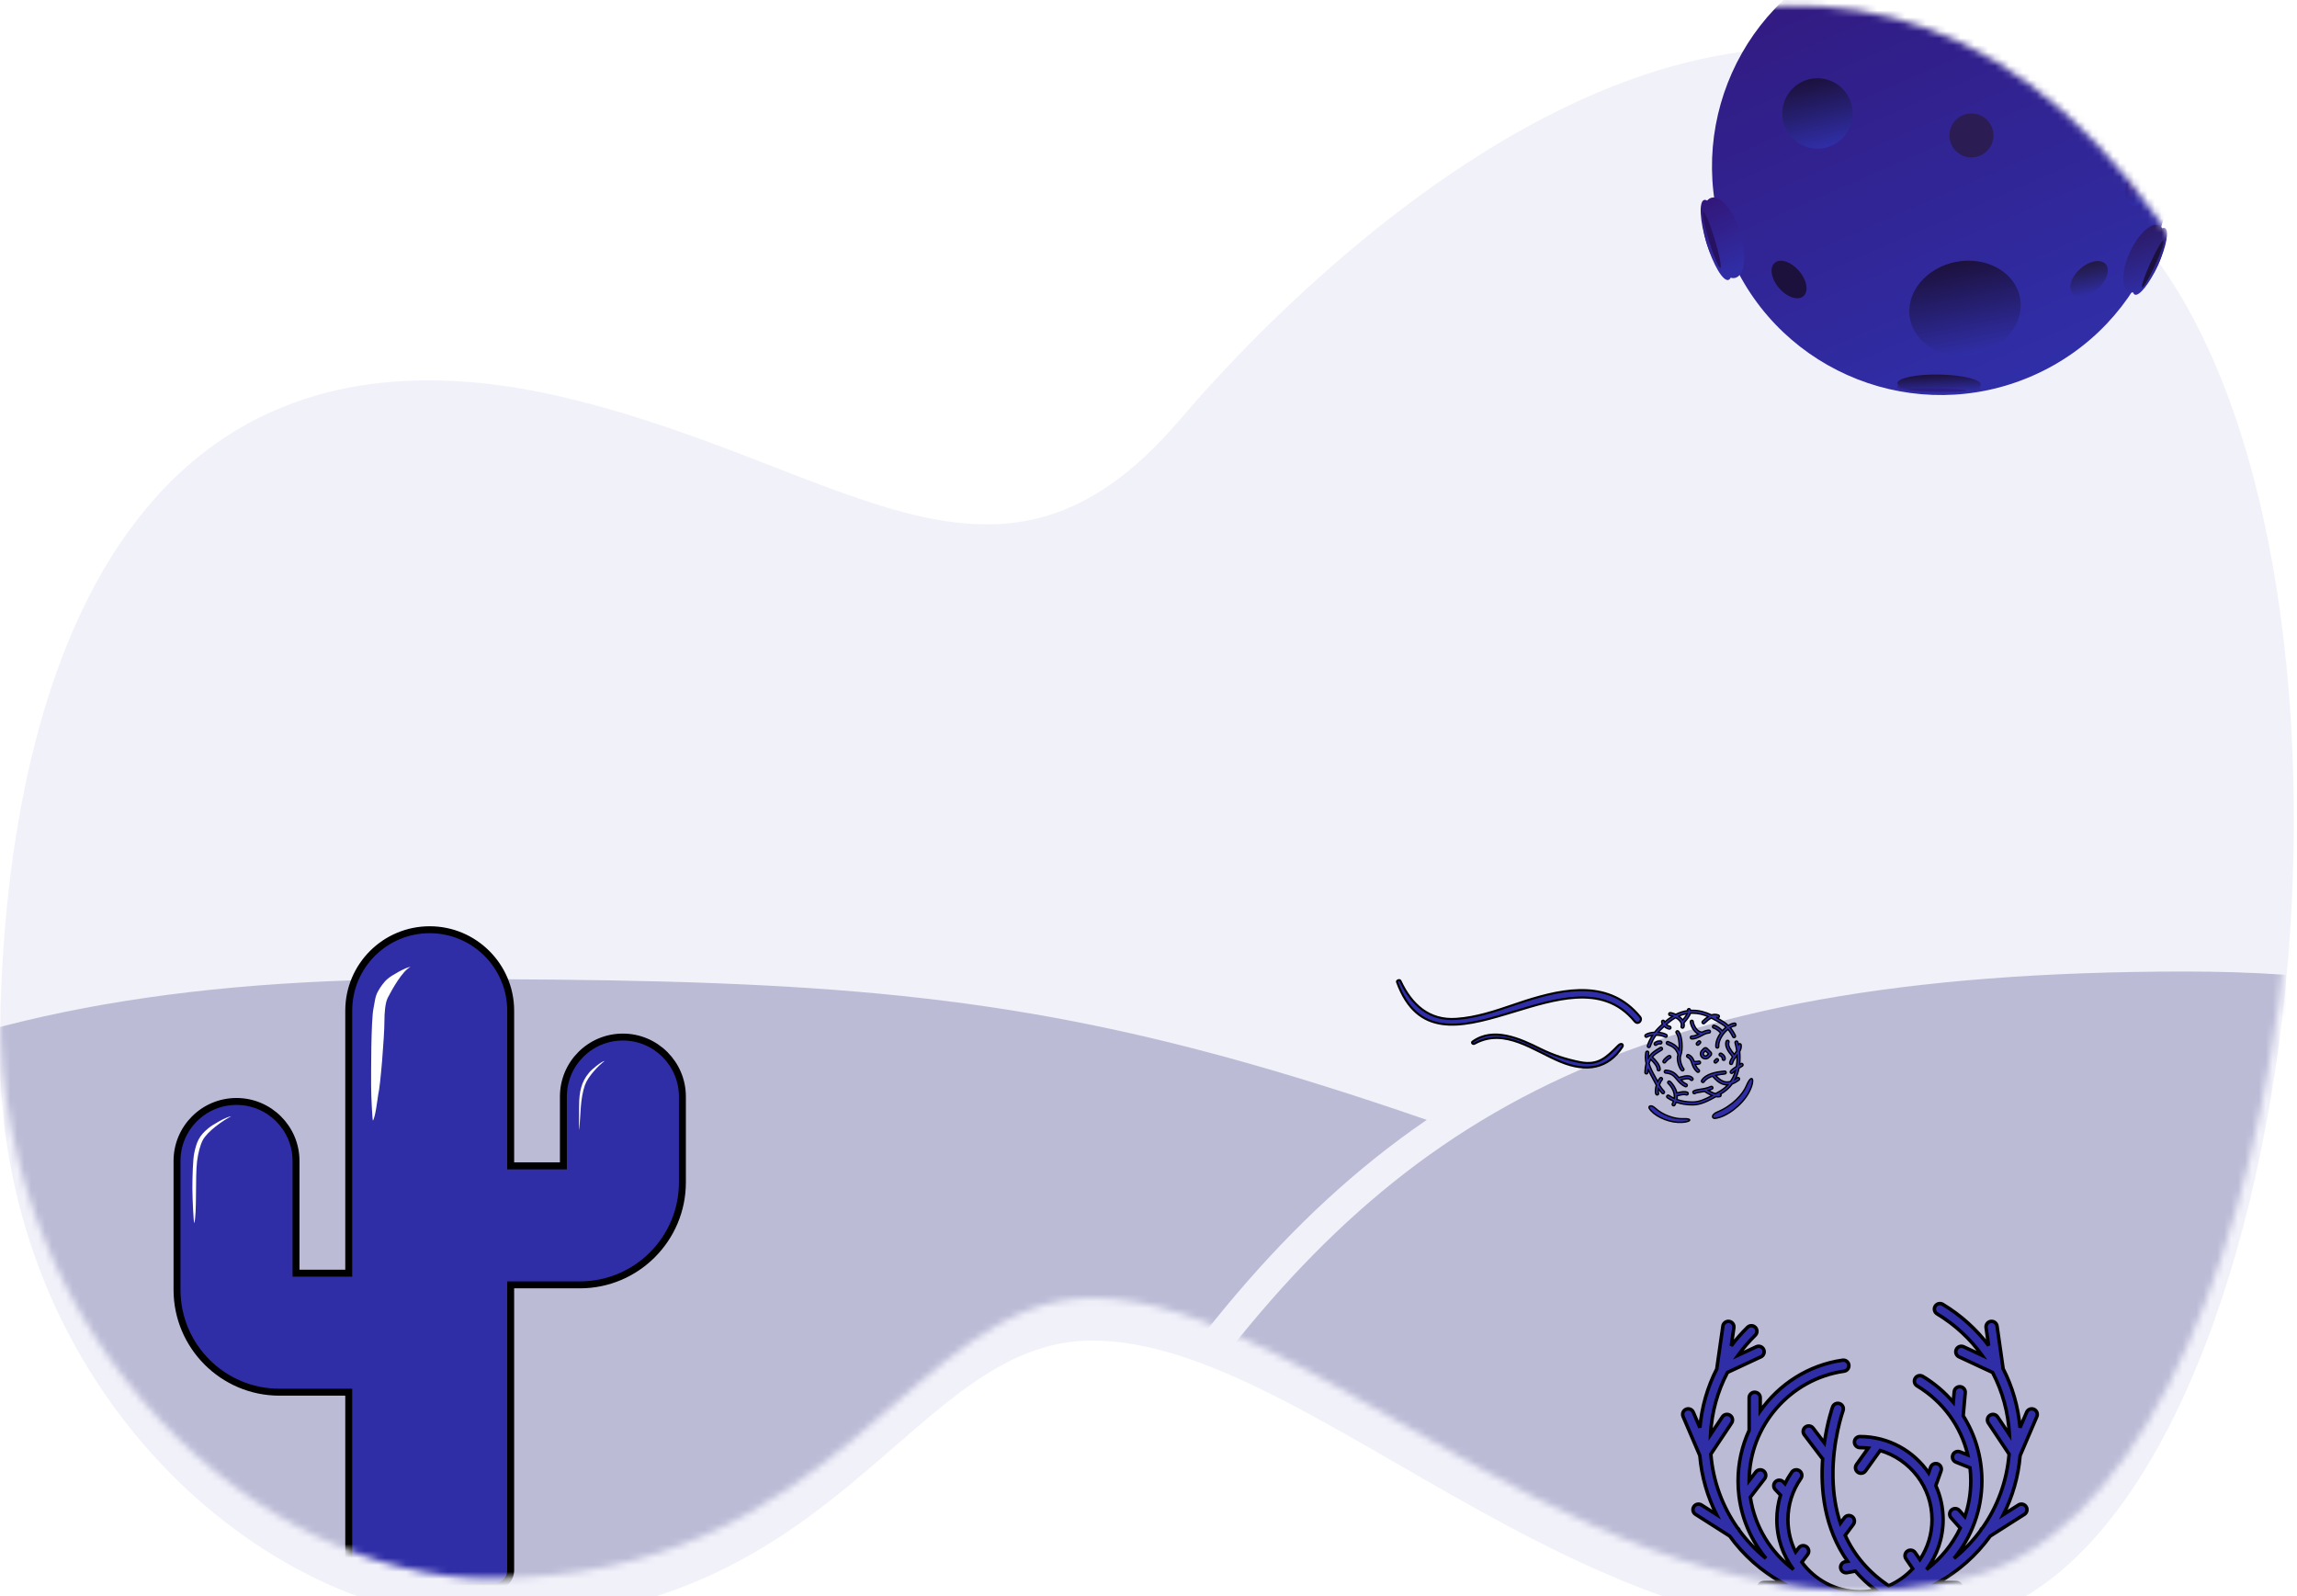 <svg width="331" height="230" viewBox="0 0 331 230" fill="none" xmlns="http://www.w3.org/2000/svg">
<g filter="url(#filter0_i_68_3959)">
<path d="M169.884 54.487C144.025 84.753 122.476 61.282 82.457 51.399C15.626 34.895 0 96.627 0 145.285C-0 193.943 37.947 227.435 70.507 227.435C121.134 227.435 131.337 187.029 157.378 187.029C190.079 187.029 232.067 239.171 283.169 227.435C330.576 216.548 346.79 82.65 311.49 32.251C263.467 -36.31 195.742 24.222 169.884 54.487Z" fill="#F1F1FA"/>
</g>
<mask id="mask0_68_3959" style="mask-type:alpha" maskUnits="userSpaceOnUse" x="0" y="0" width="331" height="230">
<path d="M169.884 54.487C144.025 84.753 122.476 61.282 82.457 51.399C15.626 34.895 0 96.627 0 145.285C-0 193.943 37.947 227.435 70.507 227.435C121.134 227.435 131.337 187.029 157.378 187.029C190.079 187.029 232.067 239.171 283.169 227.435C330.576 216.548 346.79 82.65 311.49 32.251C263.467 -36.31 195.742 24.222 169.884 54.487Z" fill="#F1F1FA"/>
</mask>
<g mask="url(#mask0_68_3959)">
<path d="M326.806 209.019L330.852 210.671L93.816 276.454C23.865 269.024 -109.84 245.466 -85.049 210.671C-54.06 167.178 -19.266 141.083 62.283 141.083C160.427 141.083 173.512 146.426 326.806 209.019Z" fill="#BBBBD6"/>
<path d="M314.853 137.821C353.996 137.821 385.529 146.519 418.692 188.381L312.678 237.311C242.727 229.881 143.273 237.854 168.064 203.06C199.053 159.567 233.304 137.821 314.853 137.821Z" fill="#BBBBD6" stroke="#F1F1FA" stroke-width="4.349"/>
<path d="M50.254 201.111V200.611H49.754H40.269C32.13 200.611 25.508 193.989 25.508 185.851V167.291C25.508 162.555 29.337 158.717 34.083 158.717C38.81 158.717 42.657 162.564 42.657 167.291V182.963V183.463H43.157H49.754H50.254V182.963V145.639C50.254 139.182 55.479 133.971 61.922 133.971C68.355 133.971 73.589 139.206 73.589 145.639V167.497V167.997H74.089H80.686H81.186V167.497V158.012C81.186 153.276 85.015 149.437 89.76 149.437C94.488 149.437 98.335 153.284 98.335 158.012V170.385C98.335 178.523 91.713 185.145 83.574 185.145H74.089H73.589V185.645V226.268C73.589 227.587 72.52 228.656 71.201 228.656H52.642C51.323 228.656 50.254 227.587 50.254 226.268V201.111Z" fill="#302EA7" stroke="black"/>
<path fill-rule="evenodd" clip-rule="evenodd" d="M260.278 229.625C262.694 230.485 265.293 230.955 268 230.957C268.008 230.957 268.016 230.957 268.024 230.957C268.032 230.957 268.04 230.957 268.048 230.957C270.755 230.955 273.354 230.485 275.771 229.625C275.78 229.625 275.79 229.625 275.799 229.625L281.88 229.638H281.882C282.322 229.638 282.679 229.282 282.68 228.841C282.681 228.401 282.325 228.042 281.883 228.041L279.275 228.036C282.245 226.378 284.815 224.085 286.799 221.342L291.722 218.209C292.093 217.973 292.203 217.479 291.966 217.107C291.73 216.735 291.237 216.625 290.864 216.862L288.688 218.246C290.004 215.655 290.845 212.784 291.099 209.749C291.105 209.737 291.111 209.725 291.116 209.713L293.512 204.123C293.686 203.718 293.498 203.248 293.092 203.075C292.691 202.902 292.217 203.089 292.044 203.494L291.09 205.72C290.825 202.704 289.987 199.826 288.647 197.212C288.646 197.177 288.644 197.142 288.639 197.107L287.778 191.087C287.715 190.65 287.312 190.347 286.874 190.41C286.437 190.472 286.134 190.876 286.196 191.313L286.565 193.89C284.803 191.552 282.577 189.531 279.957 187.952C279.581 187.725 279.089 187.846 278.862 188.224C278.634 188.602 278.756 189.092 279.134 189.32C281.739 190.89 283.927 192.93 285.616 195.299L282.965 194.065C282.563 193.879 282.09 194.053 281.905 194.452C281.718 194.852 281.891 195.326 282.291 195.513L287.134 197.768C288.563 200.493 289.403 203.534 289.557 206.722L287.853 204.164C287.608 203.797 287.113 203.698 286.745 203.943C286.378 204.187 286.279 204.683 286.524 205.05L289.515 209.536C289.2 213.469 287.825 217.108 285.676 220.166C285.548 220.265 285.456 220.396 285.407 220.541C284.306 222.039 283.017 223.389 281.575 224.558C284.083 221.52 285.591 217.628 285.591 213.39C285.591 209.987 284.637 206.76 282.899 204.009L283.192 200.685C283.231 200.245 282.906 199.858 282.467 199.819C282.019 199.786 281.641 200.106 281.602 200.544L281.468 202.06C280.242 200.613 278.767 199.352 277.077 198.333C276.699 198.106 276.208 198.227 275.981 198.605C275.753 198.983 275.875 199.473 276.253 199.701C280.003 201.96 282.583 205.533 283.56 209.652L282.444 209.205C282.038 209.043 281.57 209.241 281.406 209.65C281.242 210.06 281.442 210.524 281.851 210.689L283.885 211.502C283.957 212.123 283.994 212.753 283.994 213.39C283.994 215.194 283.694 216.928 283.14 218.546L282.345 217.651C282.052 217.321 281.547 217.292 281.218 217.585C280.888 217.878 280.859 218.382 281.152 218.712L282.471 220.196C281.354 222.557 279.674 224.603 277.607 226.159C279.11 224.157 280.002 221.671 280.002 218.98C280.002 217.233 279.626 215.573 278.951 214.075L278.957 214.058L279.705 211.962C279.854 211.547 279.638 211.09 279.222 210.942C278.807 210.793 278.349 211.01 278.202 211.425L277.914 212.231C275.755 209.076 272.127 207.003 268.024 207.003C267.583 207.003 267.226 207.36 267.226 207.801C267.226 208.242 267.583 208.6 268.024 208.6C268.428 208.6 268.826 208.623 269.218 208.668L267.525 211.029C267.268 211.387 267.351 211.886 267.709 212.143C267.85 212.244 268.013 212.293 268.173 212.293C268.422 212.293 268.667 212.177 268.823 211.959L270.933 209.014C275.246 210.275 278.405 214.266 278.405 218.98C278.405 221.105 277.763 223.083 276.663 224.73L275.97 223.719C275.72 223.355 275.223 223.262 274.859 223.512C274.495 223.761 274.403 224.258 274.652 224.622L275.626 226.042C274.659 227.082 273.481 227.925 272.162 228.5C269.325 226.597 267.232 224.169 265.894 221.241L267.069 219.655C267.331 219.301 267.257 218.801 266.903 218.538C266.547 218.276 266.048 218.35 265.785 218.704L265.204 219.489C264.538 217.501 264.18 215.311 264.132 212.925C264.026 207.639 265.566 203.326 265.581 203.283C265.731 202.868 265.517 202.41 265.102 202.26C264.689 202.111 264.231 202.323 264.08 202.737C264.058 202.798 263.33 204.861 262.892 207.917L261.274 205.788C261.008 205.437 260.507 205.368 260.155 205.635C259.804 205.902 259.736 206.403 260.003 206.754L262.531 210.081C262.566 210.126 262.605 210.167 262.646 210.203C262.331 214.594 262.855 220.203 266.245 224.98L265.878 225.049C265.445 225.132 265.161 225.55 265.243 225.983C265.317 226.366 265.651 226.632 266.027 226.632C266.076 226.632 266.127 226.628 266.178 226.618L267.356 226.394C268.189 227.352 269.156 228.266 270.276 229.115C269.578 229.269 268.855 229.354 268.113 229.36C268.084 229.36 268.054 229.36 268.024 229.36C267.995 229.36 267.965 229.36 267.935 229.36C264.534 229.331 261.518 227.659 259.644 225.1L260.476 224.004C260.743 223.653 260.673 223.152 260.322 222.885C259.969 222.618 259.47 222.688 259.203 223.039L258.749 223.638C258.042 222.236 257.644 220.654 257.644 218.98C257.644 216.844 258.287 214.793 259.504 213.049C259.756 212.687 259.668 212.19 259.306 211.937C258.943 211.684 258.446 211.773 258.194 212.135C257.823 212.667 257.498 213.223 257.221 213.8L256.975 213.54C256.673 213.219 256.168 213.207 255.847 213.509C255.527 213.813 255.513 214.318 255.817 214.638L256.577 215.441C256.227 216.577 256.047 217.767 256.047 218.98C256.047 221.671 256.939 224.157 258.442 226.159C255.159 223.689 252.855 219.984 252.227 215.741L254.283 213.08C254.552 212.731 254.488 212.23 254.139 211.96C253.79 211.689 253.287 211.756 253.019 212.104L252.054 213.353C252.073 205.473 257.951 198.697 265.742 197.582C266.178 197.52 266.482 197.116 266.419 196.679C266.357 196.243 265.952 195.936 265.516 196.002C260.592 196.706 256.363 199.465 253.651 203.329V201.413C253.651 200.972 253.294 200.615 252.853 200.615C252.411 200.615 252.054 200.972 252.054 201.413V206.108C251.028 208.341 250.457 210.812 250.457 213.39C250.457 214.129 250.503 214.857 250.592 215.572C250.594 215.605 250.598 215.637 250.604 215.669C251.04 219.018 252.422 222.073 254.473 224.557C253.031 223.389 251.741 222.038 250.641 220.54C250.591 220.396 250.501 220.265 250.373 220.167C248.224 217.109 246.849 213.469 246.534 209.536L249.525 205.05C249.769 204.683 249.67 204.187 249.303 203.943C248.935 203.698 248.44 203.797 248.196 204.164L246.491 206.721C246.646 203.549 247.483 200.506 248.932 197.76L253.757 195.513C254.157 195.326 254.33 194.852 254.144 194.452C253.959 194.053 253.485 193.879 253.084 194.065L250.461 195.286C251.193 194.265 252.019 193.3 252.936 192.401C253.251 192.093 253.256 191.587 252.947 191.272C252.639 190.957 252.134 190.953 251.818 191.261C250.964 192.098 250.183 192.988 249.478 193.925L249.852 191.313C249.915 190.876 249.611 190.472 249.175 190.41C248.738 190.35 248.333 190.651 248.271 191.087L247.41 197.107C247.404 197.15 247.401 197.194 247.402 197.238C246.054 199.861 245.223 202.73 244.959 205.721L244.005 203.494C243.831 203.088 243.358 202.901 242.957 203.075C242.551 203.248 242.363 203.718 242.537 204.123L244.932 209.713C244.938 209.725 244.943 209.737 244.949 209.749C245.203 212.784 246.045 215.655 247.36 218.247L245.184 216.862C244.812 216.626 244.319 216.735 244.082 217.107C243.845 217.479 243.955 217.973 244.327 218.209L249.25 221.342C251.234 224.085 253.803 226.378 256.773 228.036L254.165 228.041C253.724 228.042 253.367 228.401 253.368 228.841C253.369 229.282 253.726 229.638 254.167 229.638H254.168L260.249 229.625C260.259 229.625 260.268 229.625 260.278 229.625Z" fill="#302EA7"/>
<path d="M268 230.957L268 230.707H268L268 230.957ZM260.278 229.625L260.362 229.389L260.317 229.373L260.269 229.375L260.278 229.625ZM268.048 230.957L268.047 230.707H268.047L268.048 230.957ZM275.771 229.625L275.78 229.375L275.732 229.373L275.687 229.389L275.771 229.625ZM275.799 229.625L275.8 229.375H275.8L275.799 229.625ZM281.88 229.638L281.879 229.888H281.88V229.638ZM282.68 228.841L282.43 228.841L282.68 228.841ZM281.883 228.041L281.883 228.291H281.883L281.883 228.041ZM279.275 228.036L279.153 227.818L278.318 228.284L279.275 228.286L279.275 228.036ZM286.799 221.342L286.665 221.131L286.624 221.156L286.596 221.195L286.799 221.342ZM291.722 218.209L291.856 218.42L291.856 218.42L291.722 218.209ZM291.966 217.107L291.755 217.241L291.756 217.242L291.966 217.107ZM290.864 216.862L290.73 216.651L290.73 216.651L290.864 216.862ZM288.688 218.246L288.465 218.133L288.052 218.947L288.822 218.457L288.688 218.246ZM291.099 209.749L290.875 209.639L290.854 209.682L290.85 209.728L291.099 209.749ZM291.116 209.713L290.886 209.614L290.886 209.614L291.116 209.713ZM293.512 204.123L293.282 204.025L293.282 204.025L293.512 204.123ZM293.092 203.075L292.993 203.304L292.994 203.305L293.092 203.075ZM292.044 203.494L292.274 203.592L292.274 203.592L292.044 203.494ZM291.09 205.72L290.841 205.742L291.32 205.819L291.09 205.72ZM288.647 197.212L288.397 197.214L288.397 197.274L288.424 197.326L288.647 197.212ZM288.639 197.107L288.886 197.071L288.886 197.071L288.639 197.107ZM287.778 191.087L287.53 191.122L287.53 191.122L287.778 191.087ZM286.874 190.41L286.909 190.657L286.91 190.657L286.874 190.41ZM286.196 191.313L285.949 191.348L285.949 191.348L286.196 191.313ZM286.565 193.89L286.366 194.041L286.813 193.855L286.565 193.89ZM279.957 187.952L279.828 188.166L279.828 188.167L279.957 187.952ZM278.862 188.224L279.076 188.353L279.076 188.353L278.862 188.224ZM279.134 189.32L279.263 189.106L279.263 189.106L279.134 189.32ZM285.616 195.299L285.51 195.526L286.37 195.926L285.82 195.154L285.616 195.299ZM282.965 194.065L283.071 193.838L283.07 193.838L282.965 194.065ZM281.905 194.452L282.131 194.557L282.131 194.557L281.905 194.452ZM282.291 195.513L282.186 195.739L282.186 195.739L282.291 195.513ZM287.134 197.768L287.355 197.652L287.316 197.577L287.239 197.541L287.134 197.768ZM289.557 206.722L289.349 206.86L289.851 207.613L289.807 206.709L289.557 206.722ZM287.853 204.164L287.645 204.303L287.645 204.303L287.853 204.164ZM286.745 203.943L286.884 204.151L286.884 204.151L286.745 203.943ZM286.524 205.05L286.732 204.911L286.732 204.911L286.524 205.05ZM289.515 209.536L289.764 209.556L289.771 209.469L289.723 209.397L289.515 209.536ZM285.676 220.166L285.828 220.365L285.859 220.341L285.881 220.31L285.676 220.166ZM285.407 220.541L285.608 220.689L285.631 220.658L285.643 220.622L285.407 220.541ZM281.575 224.558L281.382 224.399L281.732 224.752L281.575 224.558ZM282.899 204.009L282.65 203.987L282.643 204.071L282.688 204.143L282.899 204.009ZM283.192 200.685L282.943 200.663L282.943 200.663L283.192 200.685ZM282.467 199.819L282.489 199.57L282.486 199.57L282.467 199.819ZM281.602 200.544L281.353 200.522L281.353 200.522L281.602 200.544ZM281.468 202.06L281.277 202.222L281.664 202.678L281.717 202.082L281.468 202.06ZM277.077 198.333L277.206 198.119L277.206 198.119L277.077 198.333ZM275.981 198.605L276.195 198.734L276.195 198.733L275.981 198.605ZM276.253 199.701L276.382 199.487L276.382 199.486L276.253 199.701ZM283.56 209.652L283.467 209.884L283.914 210.063L283.803 209.594L283.56 209.652ZM282.444 209.205L282.351 209.438L282.351 209.438L282.444 209.205ZM281.406 209.65L281.174 209.558L281.406 209.65ZM281.851 210.689L281.758 210.921L281.758 210.921L281.851 210.689ZM283.885 211.502L284.133 211.473L284.116 211.325L283.978 211.27L283.885 211.502ZM283.14 218.546L282.954 218.712L283.238 219.032L283.377 218.627L283.14 218.546ZM282.345 217.651L282.532 217.485L282.532 217.485L282.345 217.651ZM281.218 217.585L281.052 217.398L281.052 217.398L281.218 217.585ZM281.152 218.712L281.339 218.546L281.339 218.546L281.152 218.712ZM282.471 220.196L282.697 220.302L282.767 220.153L282.657 220.029L282.471 220.196ZM277.607 226.159L277.407 226.008L277.757 226.358L277.607 226.159ZM278.951 214.075L278.716 213.989L278.681 214.084L278.723 214.178L278.951 214.075ZM278.957 214.058L279.192 214.145L279.192 214.142L278.957 214.058ZM279.705 211.962L279.47 211.878L279.47 211.878L279.705 211.962ZM279.222 210.942L279.138 211.177L279.138 211.177L279.222 210.942ZM278.202 211.425L278.437 211.509L278.438 211.509L278.202 211.425ZM277.914 212.231L277.708 212.372L277.985 212.776L278.15 212.315L277.914 212.231ZM269.218 208.668L269.421 208.813L269.668 208.468L269.246 208.419L269.218 208.668ZM267.525 211.029L267.728 211.175L267.729 211.175L267.525 211.029ZM267.709 212.143L267.563 212.346L267.563 212.347L267.709 212.143ZM268.823 211.959L268.62 211.814L268.62 211.814L268.823 211.959ZM270.933 209.014L271.003 208.774L270.833 208.725L270.73 208.869L270.933 209.014ZM276.663 224.73L276.457 224.871L276.666 225.176L276.871 224.869L276.663 224.73ZM275.97 223.719L276.176 223.577L276.176 223.577L275.97 223.719ZM274.859 223.512L275 223.718L275.001 223.718L274.859 223.512ZM274.652 224.622L274.445 224.763L274.446 224.763L274.652 224.622ZM275.626 226.042L275.809 226.212L275.945 226.066L275.832 225.901L275.626 226.042ZM272.162 228.5L272.022 228.708L272.136 228.784L272.262 228.729L272.162 228.5ZM265.894 221.241L265.693 221.092L265.605 221.21L265.667 221.344L265.894 221.241ZM267.069 219.655L267.27 219.804L267.27 219.804L267.069 219.655ZM266.903 218.538L267.052 218.337L267.051 218.337L266.903 218.538ZM265.785 218.704L265.585 218.555L265.584 218.556L265.785 218.704ZM265.204 219.489L264.967 219.568L265.119 220.023L265.405 219.638L265.204 219.489ZM264.132 212.925L264.382 212.92V212.92L264.132 212.925ZM265.581 203.283L265.816 203.368L265.816 203.368L265.581 203.283ZM265.102 202.26L265.188 202.025L265.187 202.024L265.102 202.26ZM264.08 202.737L264.315 202.823L264.315 202.823L264.08 202.737ZM262.892 207.917L262.693 208.068L263.055 208.544L263.14 207.953L262.892 207.917ZM261.274 205.788L261.074 205.939L261.075 205.939L261.274 205.788ZM260.155 205.635L260.003 205.436L260.003 205.436L260.155 205.635ZM260.003 206.754L259.804 206.905L259.804 206.905L260.003 206.754ZM262.531 210.081L262.731 209.93L262.73 209.929L262.531 210.081ZM262.646 210.203L262.896 210.221L262.905 210.096L262.809 210.014L262.646 210.203ZM266.245 224.98L266.291 225.225L266.674 225.152L266.448 224.835L266.245 224.98ZM265.878 225.049L265.831 224.804L265.831 224.804L265.878 225.049ZM265.243 225.983L264.998 226.03L264.998 226.03L265.243 225.983ZM266.178 226.618L266.223 226.864L266.224 226.864L266.178 226.618ZM267.356 226.394L267.545 226.23L267.451 226.121L267.31 226.148L267.356 226.394ZM270.276 229.115L270.33 229.359L270.857 229.242L270.427 228.915L270.276 229.115ZM268.113 229.36L268.114 229.61L268.115 229.61L268.113 229.36ZM267.935 229.36L267.933 229.61L267.934 229.61L267.935 229.36ZM259.644 225.1L259.445 224.949L259.333 225.097L259.443 225.248L259.644 225.1ZM260.476 224.004L260.277 223.853L260.277 223.853L260.476 224.004ZM260.322 222.885L260.474 222.686L260.473 222.686L260.322 222.885ZM259.203 223.039L259.004 222.887L259.004 222.888L259.203 223.039ZM258.749 223.638L258.525 223.751L258.706 224.108L258.948 223.789L258.749 223.638ZM259.504 213.049L259.709 213.192L259.71 213.192L259.504 213.049ZM259.306 211.937L259.449 211.732L259.449 211.732L259.306 211.937ZM258.194 212.135L258.399 212.278L258.4 212.278L258.194 212.135ZM257.221 213.8L257.04 213.972L257.289 214.235L257.447 213.908L257.221 213.8ZM256.975 213.54L256.794 213.712L256.794 213.712L256.975 213.54ZM255.847 213.509L255.676 213.327L255.675 213.328L255.847 213.509ZM255.817 214.638L255.998 214.466L255.998 214.466L255.817 214.638ZM256.577 215.441L256.816 215.515L256.859 215.375L256.759 215.269L256.577 215.441ZM258.442 226.159L258.292 226.359L258.642 226.009L258.442 226.159ZM252.227 215.741L252.029 215.588L251.964 215.672L251.979 215.777L252.227 215.741ZM254.283 213.08L254.085 212.927L254.085 212.927L254.283 213.08ZM254.139 211.96L253.986 212.157L253.986 212.158L254.139 211.96ZM253.019 212.104L253.217 212.257L253.218 212.256L253.019 212.104ZM252.054 213.353L251.804 213.352L251.803 214.087L252.252 213.506L252.054 213.353ZM265.742 197.582L265.706 197.335L265.706 197.335L265.742 197.582ZM266.419 196.679L266.667 196.644L266.667 196.644L266.419 196.679ZM265.516 196.002L265.551 196.249L265.553 196.249L265.516 196.002ZM253.651 203.329H253.401V204.12L253.856 203.473L253.651 203.329ZM252.054 206.108L252.281 206.212L252.304 206.163V206.108H252.054ZM250.592 215.572L250.841 215.556L250.841 215.548L250.84 215.541L250.592 215.572ZM250.604 215.669L250.852 215.637L250.851 215.629L250.85 215.622L250.604 215.669ZM254.473 224.557L254.316 224.752L254.666 224.398L254.473 224.557ZM250.641 220.54L250.404 220.621L250.417 220.657L250.44 220.688L250.641 220.54ZM250.373 220.167L250.168 220.311L250.19 220.342L250.221 220.365L250.373 220.167ZM246.534 209.536L246.326 209.397L246.278 209.469L246.285 209.556L246.534 209.536ZM249.525 205.05L249.317 204.911L249.317 204.911L249.525 205.05ZM249.303 203.943L249.442 203.734L249.442 203.734L249.303 203.943ZM248.196 204.164L248.404 204.303L248.404 204.302L248.196 204.164ZM246.491 206.721L246.241 206.709L246.197 207.613L246.699 206.86L246.491 206.721ZM248.932 197.76L248.826 197.534L248.75 197.569L248.711 197.643L248.932 197.76ZM253.757 195.513L253.863 195.739L253.863 195.739L253.757 195.513ZM254.144 194.452L253.917 194.557L253.917 194.557L254.144 194.452ZM253.084 194.065L252.978 193.838L252.978 193.838L253.084 194.065ZM250.461 195.286L250.258 195.14L249.704 195.915L250.567 195.512L250.461 195.286ZM252.936 192.401L253.111 192.58L253.111 192.58L252.936 192.401ZM252.947 191.272L252.768 191.447L252.769 191.447L252.947 191.272ZM251.818 191.261L251.644 191.082L251.643 191.082L251.818 191.261ZM249.478 193.925L249.231 193.89L249.678 194.076L249.478 193.925ZM249.852 191.313L250.1 191.348L250.1 191.348L249.852 191.313ZM249.175 190.41L249.21 190.162L249.208 190.162L249.175 190.41ZM248.271 191.087L248.023 191.051L248.023 191.051L248.271 191.087ZM247.41 197.107L247.162 197.071L247.162 197.071L247.41 197.107ZM247.402 197.238L247.624 197.352L247.653 197.295L247.652 197.232L247.402 197.238ZM244.959 205.721L244.729 205.819L245.208 205.743L244.959 205.721ZM244.005 203.494L243.775 203.592L243.775 203.592L244.005 203.494ZM242.957 203.075L243.055 203.305L243.056 203.304L242.957 203.075ZM242.537 204.123L242.767 204.025L242.767 204.025L242.537 204.123ZM244.932 209.713L245.162 209.614L245.162 209.614L244.932 209.713ZM244.949 209.749L245.198 209.728L245.194 209.681L245.174 209.639L244.949 209.749ZM247.36 218.247L247.226 218.457L247.997 218.948L247.583 218.133L247.36 218.247ZM245.184 216.862L245.319 216.651L245.318 216.651L245.184 216.862ZM244.082 217.107L244.293 217.242L244.293 217.241L244.082 217.107ZM244.327 218.209L244.461 217.999L244.461 217.999L244.327 218.209ZM249.25 221.342L249.452 221.196L249.424 221.157L249.384 221.131L249.25 221.342ZM256.773 228.036L256.774 228.286L257.73 228.284L256.895 227.818L256.773 228.036ZM254.165 228.041L254.165 228.291H254.166L254.165 228.041ZM253.368 228.841L253.118 228.842L253.368 228.841ZM254.168 229.638V229.888H254.169L254.168 229.638ZM260.249 229.625L260.248 229.375H260.248L260.249 229.625ZM268 230.707C265.322 230.705 262.751 230.24 260.362 229.389L260.194 229.86C262.636 230.73 265.264 231.205 268 231.207L268 230.707ZM268 231.207C268.008 231.207 268.016 231.207 268.024 231.207V230.707C268.016 230.707 268.008 230.707 268 230.707L268 231.207ZM268.024 231.207C268.032 231.207 268.04 231.207 268.048 231.207L268.047 230.707C268.04 230.707 268.032 230.707 268.024 230.707V231.207ZM275.687 229.389C273.297 230.24 270.725 230.705 268.047 230.707L268.048 231.207C270.784 231.205 273.412 230.73 275.854 229.86L275.687 229.389ZM275.761 229.875C275.774 229.875 275.786 229.875 275.799 229.875L275.8 229.375C275.793 229.375 275.786 229.375 275.78 229.375L275.761 229.875ZM275.799 229.875L281.879 229.888L281.881 229.388L275.8 229.375L275.799 229.875ZM281.88 229.888H281.882V229.388H281.88V229.888ZM281.882 229.888C282.46 229.888 282.929 229.42 282.93 228.842L282.43 228.841C282.43 229.144 282.184 229.388 281.882 229.388V229.888ZM282.93 228.842C282.931 228.263 282.463 227.792 281.884 227.791L281.883 228.291C282.186 228.292 282.431 228.538 282.43 228.841L282.93 228.842ZM281.884 227.791L279.276 227.786L279.275 228.286L281.883 228.291L281.884 227.791ZM286.596 221.195C284.634 223.909 282.092 226.177 279.153 227.818L279.397 228.254C282.399 226.578 284.996 224.261 287.001 221.488L286.596 221.195ZM291.587 217.999L286.665 221.131L286.933 221.553L291.856 218.42L291.587 217.999ZM291.756 217.242C291.918 217.497 291.843 217.836 291.587 217.999L291.856 218.42C292.344 218.11 292.489 217.462 292.177 216.973L291.756 217.242ZM290.998 217.073C291.255 216.91 291.593 216.986 291.755 217.241L292.177 216.973C291.867 216.484 291.22 216.34 290.73 216.651L290.998 217.073ZM288.822 218.457L290.998 217.073L290.73 216.651L288.554 218.035L288.822 218.457ZM290.85 209.728C290.599 212.731 289.766 215.57 288.465 218.133L288.911 218.359C290.241 215.74 291.092 212.838 291.349 209.77L290.85 209.728ZM290.886 209.614C290.883 209.623 290.879 209.631 290.875 209.639L291.324 209.859C291.332 209.843 291.339 209.827 291.346 209.811L290.886 209.614ZM293.282 204.025L290.886 209.614L291.346 209.811L293.741 204.222L293.282 204.025ZM292.994 203.305C293.272 203.424 293.401 203.746 293.282 204.025L293.741 204.222C293.97 203.689 293.723 203.073 293.191 202.845L292.994 203.305ZM292.274 203.592C292.393 203.315 292.718 203.186 292.993 203.304L293.191 202.845C292.663 202.617 292.042 202.863 291.814 203.396L292.274 203.592ZM291.32 205.819L292.274 203.592L291.814 203.395L290.86 205.622L291.32 205.819ZM288.424 197.326C289.749 199.911 290.579 202.758 290.841 205.742L291.339 205.698C291.071 202.65 290.224 199.74 288.869 197.098L288.424 197.326ZM288.897 197.21C288.896 197.164 288.893 197.118 288.886 197.071L288.391 197.142C288.395 197.166 288.396 197.19 288.397 197.214L288.897 197.21ZM288.886 197.071L288.025 191.051L287.53 191.122L288.391 197.142L288.886 197.071ZM288.025 191.051C287.943 190.479 287.413 190.08 286.839 190.162L286.91 190.657C287.21 190.614 287.488 190.822 287.53 191.122L288.025 191.051ZM286.839 190.162C286.265 190.244 285.867 190.775 285.949 191.348L286.444 191.278C286.401 190.978 286.609 190.7 286.909 190.657L286.839 190.162ZM285.949 191.348L286.318 193.926L286.813 193.855L286.444 191.278L285.949 191.348ZM279.828 188.167C282.421 189.728 284.623 191.728 286.366 194.041L286.765 193.74C284.984 191.376 282.733 189.333 280.086 187.738L279.828 188.167ZM279.076 188.353C279.232 188.094 279.57 188.01 279.828 188.166L280.087 187.738C279.592 187.439 278.945 187.599 278.647 188.095L279.076 188.353ZM279.263 189.106C279.003 188.949 278.919 188.613 279.076 188.353L278.648 188.095C278.349 188.591 278.508 189.235 279.005 189.534L279.263 189.106ZM285.82 195.154C284.11 192.757 281.898 190.694 279.263 189.106L279.005 189.534C281.581 191.087 283.743 193.103 285.412 195.444L285.82 195.154ZM285.722 195.073L283.071 193.838L282.859 194.291L285.51 195.526L285.722 195.073ZM283.07 193.838C282.543 193.594 281.922 193.822 281.678 194.346L282.131 194.557C282.258 194.283 282.583 194.163 282.86 194.292L283.07 193.838ZM281.678 194.346C281.433 194.871 281.661 195.495 282.186 195.739L282.397 195.286C282.122 195.158 282.003 194.832 282.131 194.557L281.678 194.346ZM282.186 195.739L287.028 197.995L287.239 197.541L282.397 195.286L282.186 195.739ZM289.807 206.709C289.65 203.485 288.801 200.409 287.355 197.652L286.912 197.884C288.325 200.577 289.155 203.582 289.308 206.734L289.807 206.709ZM287.645 204.303L289.349 206.86L289.766 206.583L288.061 204.025L287.645 204.303ZM286.884 204.151C287.137 203.982 287.476 204.05 287.645 204.303L288.061 204.025C287.739 203.543 287.089 203.413 286.607 203.735L286.884 204.151ZM286.732 204.911C286.564 204.659 286.632 204.319 286.884 204.151L286.607 203.735C286.124 204.056 285.995 204.707 286.316 205.189L286.732 204.911ZM289.723 209.397L286.732 204.911L286.316 205.189L289.307 209.675L289.723 209.397ZM285.881 220.31C288.054 217.217 289.445 213.535 289.764 209.556L289.265 209.516C288.954 213.403 287.595 217 285.472 220.023L285.881 220.31ZM285.643 220.622C285.677 220.522 285.74 220.432 285.828 220.365L285.524 219.968C285.355 220.097 285.235 220.27 285.17 220.46L285.643 220.622ZM281.732 224.752C283.191 223.57 284.495 222.204 285.608 220.689L285.205 220.393C284.118 221.873 282.843 223.209 281.417 224.364L281.732 224.752ZM281.768 224.717C284.311 221.636 285.841 217.689 285.841 213.39H285.341C285.341 217.568 283.854 221.404 281.382 224.399L281.768 224.717ZM285.841 213.39C285.841 209.94 284.874 206.667 283.11 203.876L282.688 204.143C284.4 206.854 285.341 210.034 285.341 213.39H285.841ZM283.148 204.031L283.441 200.707L282.943 200.663L282.65 203.987L283.148 204.031ZM283.441 200.707C283.493 200.13 283.066 199.621 282.489 199.57L282.445 200.068C282.747 200.095 282.97 200.361 282.943 200.663L283.441 200.707ZM282.486 199.57C281.904 199.527 281.404 199.945 281.353 200.522L281.851 200.567C281.877 200.266 282.134 200.045 282.449 200.068L282.486 199.57ZM281.353 200.522L281.219 202.038L281.717 202.082L281.851 200.566L281.353 200.522ZM281.659 201.898C280.415 200.431 278.92 199.151 277.206 198.119L276.948 198.547C278.615 199.552 280.069 200.796 281.277 202.222L281.659 201.898ZM277.206 198.119C276.71 197.821 276.065 197.979 275.767 198.476L276.195 198.733C276.351 198.475 276.688 198.391 276.948 198.547L277.206 198.119ZM275.767 198.476C275.468 198.972 275.628 199.616 276.124 199.915L276.382 199.486C276.122 199.33 276.039 198.993 276.195 198.734L275.767 198.476ZM276.124 199.915C279.816 202.139 282.355 205.656 283.316 209.71L283.803 209.594C282.811 205.41 280.189 201.78 276.382 199.487L276.124 199.915ZM283.653 209.42L282.537 208.973L282.351 209.438L283.467 209.884L283.653 209.42ZM282.537 208.973C282.004 208.76 281.389 209.019 281.174 209.558L281.638 209.743C281.75 209.463 282.073 209.326 282.351 209.438L282.537 208.973ZM281.174 209.558C280.959 210.096 281.221 210.705 281.758 210.921L281.944 210.457C281.663 210.344 281.526 210.024 281.638 209.743L281.174 209.558ZM281.758 210.921L283.792 211.734L283.978 211.27L281.944 210.456L281.758 210.921ZM283.637 211.531C283.708 212.142 283.744 212.763 283.744 213.39H284.244C284.244 212.744 284.207 212.104 284.133 211.473L283.637 211.531ZM283.744 213.39C283.744 215.166 283.448 216.872 282.904 218.465L283.377 218.627C283.939 216.983 284.244 215.221 284.244 213.39H283.744ZM283.327 218.38L282.532 217.485L282.158 217.817L282.954 218.712L283.327 218.38ZM282.532 217.485C282.147 217.052 281.484 217.014 281.052 217.398L281.384 217.771C281.61 217.571 281.957 217.591 282.158 217.817L282.532 217.485ZM281.052 217.398C280.619 217.783 280.58 218.445 280.965 218.878L281.339 218.546C281.137 218.319 281.158 217.973 281.384 217.771L281.052 217.398ZM280.965 218.878L282.284 220.362L282.657 220.029L281.339 218.546L280.965 218.878ZM282.245 220.089C281.145 222.413 279.492 224.427 277.456 225.959L277.757 226.358C279.857 224.778 281.562 222.701 282.697 220.302L282.245 220.089ZM277.807 226.309C279.341 224.265 280.252 221.727 280.252 218.98H279.752C279.752 221.614 278.879 224.048 277.407 226.008L277.807 226.309ZM280.252 218.98C280.252 217.197 279.868 215.502 279.179 213.972L278.723 214.178C279.384 215.644 279.752 217.27 279.752 218.98H280.252ZM279.185 214.161L279.192 214.145L278.722 213.972L278.716 213.989L279.185 214.161ZM279.192 214.142L279.941 212.046L279.47 211.878L278.721 213.974L279.192 214.142ZM279.941 212.047C280.137 211.501 279.851 210.901 279.306 210.706L279.138 211.177C279.424 211.279 279.572 211.593 279.47 211.878L279.941 212.047ZM279.306 210.706C278.761 210.511 278.16 210.796 277.966 211.341L278.438 211.509C278.539 211.224 278.853 211.075 279.138 211.177L279.306 210.706ZM277.967 211.341L277.679 212.146L278.15 212.315L278.437 211.509L277.967 211.341ZM278.121 212.089C275.917 208.87 272.214 206.753 268.024 206.753V207.253C272.041 207.253 275.593 209.282 277.708 212.372L278.121 212.089ZM268.024 206.753C267.445 206.753 266.976 207.222 266.976 207.801H267.476C267.476 207.498 267.721 207.253 268.024 207.253V206.753ZM266.976 207.801C266.976 208.38 267.445 208.85 268.024 208.85V208.35C267.721 208.35 267.476 208.104 267.476 207.801H266.976ZM268.024 208.85C268.418 208.85 268.807 208.872 269.189 208.916L269.246 208.419C268.845 208.373 268.437 208.35 268.024 208.35V208.85ZM269.014 208.522L267.322 210.883L267.729 211.175L269.421 208.813L269.014 208.522ZM267.322 210.883C266.984 211.354 267.093 212.009 267.563 212.346L267.854 211.94C267.608 211.764 267.552 211.421 267.728 211.175L267.322 210.883ZM267.563 212.347C267.748 212.479 267.962 212.543 268.173 212.543V212.043C268.063 212.043 267.951 212.01 267.854 211.94L267.563 212.347ZM268.173 212.543C268.499 212.543 268.821 212.391 269.026 212.105L268.62 211.814C268.513 211.963 268.345 212.043 268.173 212.043V212.543ZM269.026 212.105L271.137 209.16L270.73 208.869L268.62 211.814L269.026 212.105ZM270.863 209.254C275.072 210.485 278.155 214.38 278.155 218.98H278.655C278.655 214.151 275.419 210.066 271.003 208.774L270.863 209.254ZM278.155 218.98C278.155 221.054 277.528 222.984 276.455 224.591L276.871 224.869C277.997 223.182 278.655 221.156 278.655 218.98H278.155ZM276.869 224.589L276.176 223.577L275.763 223.86L276.457 224.871L276.869 224.589ZM276.176 223.577C275.848 223.1 275.196 222.977 274.718 223.306L275.001 223.718C275.251 223.546 275.592 223.61 275.763 223.86L276.176 223.577ZM274.718 223.305C274.24 223.633 274.119 224.285 274.445 224.763L274.858 224.481C274.687 224.23 274.75 223.889 275 223.718L274.718 223.305ZM274.446 224.763L275.42 226.184L275.832 225.901L274.858 224.48L274.446 224.763ZM275.443 225.872C274.499 226.887 273.349 227.709 272.062 228.271L272.262 228.729C273.613 228.14 274.819 227.277 275.809 226.212L275.443 225.872ZM272.301 228.293C269.5 226.413 267.439 224.021 266.121 221.137L265.667 221.344C267.025 224.318 269.149 226.78 272.022 228.708L272.301 228.293ZM266.095 221.389L267.27 219.804L266.868 219.506L265.693 221.092L266.095 221.389ZM267.27 219.804C267.614 219.338 267.517 218.682 267.052 218.337L266.754 218.739C266.997 218.919 267.048 219.263 266.868 219.506L267.27 219.804ZM267.051 218.337C266.585 217.994 265.93 218.09 265.585 218.555L265.986 218.853C266.166 218.61 266.509 218.559 266.755 218.739L267.051 218.337ZM265.584 218.556L265.003 219.34L265.405 219.638L265.986 218.853L265.584 218.556ZM265.441 219.41C264.784 217.448 264.429 215.284 264.382 212.92L263.882 212.93C263.93 215.338 264.292 217.553 264.967 219.568L265.441 219.41ZM264.382 212.92C264.33 210.302 264.685 207.922 265.056 206.19C265.241 205.325 265.43 204.622 265.573 204.134C265.645 203.891 265.705 203.7 265.748 203.57C265.769 203.505 265.786 203.455 265.798 203.421C265.803 203.404 265.808 203.391 265.811 203.382C265.813 203.377 265.814 203.374 265.815 203.371C265.816 203.369 265.816 203.368 265.816 203.368L265.346 203.197C265.326 203.252 263.775 207.599 263.882 212.93L264.382 212.92ZM265.816 203.368C266.013 202.824 265.732 202.222 265.188 202.025L265.017 202.495C265.302 202.598 265.449 202.913 265.346 203.198L265.816 203.368ZM265.187 202.024C264.645 201.83 264.043 202.107 263.845 202.652L264.315 202.823C264.418 202.539 264.733 202.392 265.018 202.495L265.187 202.024ZM263.845 202.651C263.819 202.724 263.086 204.804 262.645 207.882L263.14 207.953C263.574 204.917 264.297 202.871 264.315 202.823L263.845 202.651ZM263.091 207.766L261.473 205.636L261.075 205.939L262.693 208.068L263.091 207.766ZM261.473 205.637C261.123 205.175 260.466 205.085 260.003 205.436L260.306 205.834C260.548 205.65 260.892 205.698 261.074 205.939L261.473 205.637ZM260.003 205.436C259.542 205.787 259.453 206.444 259.804 206.905L260.202 206.603C260.018 206.361 260.065 206.017 260.306 205.834L260.003 205.436ZM259.804 206.905L262.332 210.232L262.73 209.929L260.202 206.602L259.804 206.905ZM262.332 210.232C262.377 210.291 262.428 210.345 262.483 210.392L262.809 210.014C262.781 209.989 262.754 209.961 262.731 209.93L262.332 210.232ZM262.397 210.185C262.08 214.605 262.604 220.282 266.041 225.124L266.448 224.835C263.106 220.125 262.583 214.582 262.896 210.221L262.397 210.185ZM266.198 224.734L265.831 224.804L265.925 225.295L266.291 225.225L266.198 224.734ZM265.831 224.804C265.263 224.912 264.889 225.461 264.998 226.03L265.489 225.936C265.432 225.639 265.628 225.352 265.925 225.295L265.831 224.804ZM264.998 226.03C265.094 226.533 265.533 226.882 266.027 226.882V226.382C265.769 226.382 265.539 226.199 265.489 225.936L264.998 226.03ZM266.027 226.882C266.092 226.882 266.158 226.876 266.223 226.864L266.132 226.372C266.096 226.379 266.061 226.382 266.027 226.382V226.882ZM266.224 226.864L267.403 226.639L267.31 226.148L266.131 226.373L266.224 226.864ZM267.168 226.558C268.012 227.529 268.992 228.454 270.125 229.314L270.427 228.915C269.321 228.077 268.367 227.175 267.545 226.23L267.168 226.558ZM270.222 228.871C269.541 229.022 268.835 229.104 268.111 229.11L268.115 229.61C268.875 229.604 269.616 229.517 270.33 229.359L270.222 228.871ZM268.024 229.61C268.054 229.61 268.084 229.61 268.114 229.61L268.112 229.11C268.083 229.11 268.054 229.11 268.024 229.11V229.61ZM267.934 229.61C267.964 229.61 267.994 229.61 268.024 229.61V229.11C267.995 229.11 267.965 229.11 267.936 229.11L267.934 229.61ZM267.937 229.11C264.619 229.082 261.676 227.45 259.846 224.952L259.443 225.248C261.361 227.867 264.45 229.581 267.933 229.61L267.937 229.11ZM259.844 225.251L260.675 224.155L260.277 223.853L259.445 224.949L259.844 225.251ZM260.675 224.155C261.025 223.694 260.934 223.036 260.474 222.686L260.171 223.084C260.412 223.268 260.46 223.612 260.277 223.853L260.675 224.155ZM260.473 222.686C260.01 222.335 259.354 222.427 259.004 222.887L259.402 223.19C259.586 222.948 259.928 222.9 260.171 223.084L260.473 222.686ZM259.004 222.888L258.55 223.487L258.948 223.789L259.402 223.19L259.004 222.888ZM258.972 223.525C258.282 222.158 257.894 220.614 257.894 218.98H257.394C257.394 220.694 257.802 222.315 258.525 223.751L258.972 223.525ZM257.894 218.98C257.894 216.895 258.522 214.894 259.709 213.192L259.299 212.906C258.053 214.693 257.394 216.793 257.394 218.98H257.894ZM259.71 213.192C260.04 212.717 259.925 212.064 259.449 211.732L259.163 212.142C259.412 212.315 259.472 212.657 259.299 212.906L259.71 213.192ZM259.449 211.732C258.973 211.399 258.32 211.517 257.989 211.992L258.4 212.278C258.572 212.029 258.913 211.968 259.163 212.142L259.449 211.732ZM257.989 211.992C257.611 212.535 257.279 213.103 256.996 213.691L257.447 213.908C257.718 213.344 258.036 212.799 258.399 212.278L257.989 211.992ZM257.403 213.628L257.157 213.368L256.794 213.712L257.04 213.972L257.403 213.628ZM257.157 213.369C256.759 212.946 256.095 212.932 255.676 213.327L256.019 213.691C256.24 213.483 256.587 213.492 256.794 213.712L257.157 213.369ZM255.675 213.328C255.254 213.726 255.237 214.39 255.635 214.81L255.998 214.466C255.79 214.246 255.799 213.899 256.019 213.691L255.675 213.328ZM255.635 214.81L256.396 215.613L256.759 215.269L255.998 214.466L255.635 214.81ZM256.338 215.367C255.981 216.527 255.797 217.742 255.797 218.98H256.297C256.297 217.791 256.473 216.627 256.816 215.515L256.338 215.367ZM255.797 218.98C255.797 221.727 256.707 224.266 258.242 226.309L258.642 226.009C257.17 224.049 256.297 221.615 256.297 218.98H255.797ZM258.593 225.959C255.36 223.527 253.093 219.88 252.474 215.704L251.979 215.777C252.618 220.088 254.958 223.851 258.292 226.359L258.593 225.959ZM252.425 215.894L254.48 213.233L254.085 212.927L252.029 215.588L252.425 215.894ZM254.48 213.233C254.835 212.775 254.751 212.116 254.292 211.762L253.986 212.158C254.226 212.343 254.27 212.687 254.085 212.927L254.48 213.233ZM254.292 211.762C253.833 211.406 253.173 211.494 252.821 211.951L253.218 212.256C253.401 212.017 253.746 211.971 253.986 212.157L254.292 211.762ZM252.821 211.951L251.856 213.2L252.252 213.506L253.217 212.257L252.821 211.951ZM252.304 213.353C252.323 205.597 258.11 198.927 265.777 197.83L265.706 197.335C257.792 198.467 251.823 205.348 251.804 213.352L252.304 213.353ZM265.777 197.83C266.35 197.748 266.749 197.217 266.667 196.644L266.172 196.714C266.215 197.014 266.006 197.292 265.706 197.335L265.777 197.83ZM266.667 196.644C266.585 196.072 266.055 195.668 265.478 195.755L265.553 196.249C265.85 196.204 266.129 196.413 266.172 196.714L266.667 196.644ZM265.48 195.754C260.485 196.469 256.196 199.268 253.447 203.185L253.856 203.473C256.53 199.662 260.699 196.943 265.551 196.249L265.48 195.754ZM253.901 203.329V201.413H253.401V203.329H253.901ZM253.901 201.413C253.901 200.834 253.432 200.365 252.853 200.365V200.865C253.156 200.865 253.401 201.11 253.401 201.413H253.901ZM252.853 200.365C252.273 200.365 251.804 200.834 251.804 201.413H252.304C252.304 201.11 252.549 200.865 252.853 200.865V200.365ZM251.804 201.413V206.108H252.304V201.413H251.804ZM251.827 206.003C250.786 208.268 250.207 210.775 250.207 213.39H250.707C250.707 210.85 251.269 208.414 252.281 206.212L251.827 206.003ZM250.207 213.39C250.207 214.139 250.254 214.878 250.344 215.603L250.84 215.541C250.752 214.837 250.707 214.119 250.707 213.39H250.207ZM250.343 215.589C250.345 215.631 250.351 215.673 250.359 215.715L250.85 215.622C250.846 215.6 250.843 215.578 250.841 215.556L250.343 215.589ZM250.356 215.701C250.798 219.098 252.2 222.197 254.28 224.717L254.666 224.398C252.644 221.949 251.281 218.937 250.852 215.637L250.356 215.701ZM250.44 220.688C251.553 222.203 252.857 223.57 254.316 224.752L254.63 224.363C253.205 223.208 251.93 221.873 250.842 220.392L250.44 220.688ZM250.221 220.365C250.308 220.432 250.37 220.522 250.404 220.621L250.877 220.459C250.813 220.27 250.693 220.098 250.525 219.969L250.221 220.365ZM246.285 209.556C246.603 213.535 247.994 217.217 250.168 220.311L250.577 220.023C248.453 217 247.094 213.404 246.783 209.516L246.285 209.556ZM246.742 209.675L249.733 205.189L249.317 204.911L246.326 209.397L246.742 209.675ZM249.733 205.189C250.054 204.707 249.924 204.056 249.442 203.734L249.165 204.151C249.417 204.319 249.485 204.659 249.317 204.911L249.733 205.189ZM249.442 203.734C248.959 203.413 248.308 203.543 247.988 204.026L248.404 204.302C248.571 204.051 248.911 203.982 249.165 204.151L249.442 203.734ZM247.988 204.025L246.283 206.583L246.699 206.86L248.404 204.303L247.988 204.025ZM248.711 197.643C247.244 200.422 246.398 203.5 246.241 206.709L246.741 206.734C246.894 203.597 247.721 200.59 249.153 197.877L248.711 197.643ZM249.037 197.987L253.863 195.739L253.652 195.286L248.826 197.534L249.037 197.987ZM253.863 195.739C254.388 195.495 254.615 194.871 254.371 194.346L253.917 194.557C254.045 194.832 253.927 195.158 253.652 195.286L253.863 195.739ZM254.371 194.346C254.128 193.822 253.505 193.594 252.978 193.838L253.189 194.292C253.465 194.163 253.791 194.284 253.917 194.557L254.371 194.346ZM252.978 193.838L250.356 195.059L250.567 195.512L253.189 194.291L252.978 193.838ZM252.761 192.223C251.834 193.131 250.998 194.107 250.258 195.14L250.665 195.431C251.388 194.422 252.205 193.468 253.111 192.58L252.761 192.223ZM252.769 191.447C252.981 191.664 252.978 192.011 252.761 192.223L253.111 192.58C253.525 192.174 253.531 191.511 253.126 191.097L252.769 191.447ZM251.993 191.44C252.21 191.227 252.558 191.231 252.768 191.447L253.126 191.098C252.721 190.683 252.057 190.678 251.644 191.082L251.993 191.44ZM249.678 194.076C250.375 193.149 251.148 192.267 251.993 191.439L251.643 191.082C250.78 191.928 249.991 192.828 249.278 193.775L249.678 194.076ZM249.726 193.961L250.1 191.348L249.605 191.278L249.231 193.89L249.726 193.961ZM250.1 191.348C250.182 190.775 249.783 190.244 249.21 190.162L249.139 190.657C249.439 190.7 249.647 190.978 249.605 191.278L250.1 191.348ZM249.208 190.162C248.638 190.084 248.105 190.477 248.023 191.051L248.518 191.122C248.561 190.825 248.838 190.616 249.141 190.657L249.208 190.162ZM248.023 191.051L247.162 197.071L247.657 197.142L248.518 191.122L248.023 191.051ZM247.162 197.071C247.154 197.129 247.151 197.186 247.152 197.243L247.652 197.232C247.651 197.202 247.653 197.172 247.657 197.142L247.162 197.071ZM245.208 205.743C245.469 202.784 246.292 199.946 247.624 197.352L247.18 197.123C245.817 199.775 244.977 202.676 244.71 205.699L245.208 205.743ZM245.189 205.622L244.234 203.395L243.775 203.592L244.729 205.819L245.189 205.622ZM244.234 203.395C244.006 202.863 243.386 202.616 242.857 202.845L243.056 203.304C243.33 203.185 243.655 203.313 243.775 203.592L244.234 203.395ZM242.858 202.845C242.326 203.073 242.079 203.689 242.307 204.222L242.767 204.025C242.647 203.746 242.776 203.424 243.055 203.305L242.858 202.845ZM242.307 204.222L244.703 209.811L245.162 209.614L242.767 204.025L242.307 204.222ZM244.703 209.811C244.71 209.827 244.717 209.843 244.724 209.858L245.174 209.639C245.17 209.631 245.166 209.623 245.162 209.614L244.703 209.811ZM247.583 218.133C246.282 215.57 245.449 212.73 245.198 209.728L244.7 209.77C244.957 212.838 245.808 215.74 247.137 218.36L247.583 218.133ZM245.05 217.073L247.226 218.457L247.495 218.036L245.319 216.651L245.05 217.073ZM244.293 217.241C244.455 216.986 244.794 216.91 245.051 217.073L245.318 216.651C244.829 216.341 244.182 216.483 243.871 216.973L244.293 217.241ZM244.461 217.999C244.205 217.836 244.13 217.497 244.293 217.242L243.871 216.973C243.56 217.462 243.704 218.11 244.192 218.42L244.461 217.999ZM249.384 221.131L244.461 217.999L244.192 218.42L249.116 221.553L249.384 221.131ZM256.895 227.818C253.957 226.177 251.415 223.909 249.452 221.196L249.047 221.489C251.052 224.261 253.649 226.578 256.651 228.254L256.895 227.818ZM256.773 227.786L254.164 227.791L254.166 228.291L256.774 228.286L256.773 227.786ZM254.165 227.791C253.585 227.792 253.117 228.263 253.118 228.842L253.618 228.841C253.618 228.538 253.862 228.292 254.165 228.291L254.165 227.791ZM253.118 228.842C253.119 229.42 253.588 229.888 254.167 229.888V229.388C253.864 229.388 253.619 229.144 253.618 228.841L253.118 228.842ZM254.167 229.888H254.168V229.388H254.167V229.888ZM254.169 229.888L260.249 229.875L260.248 229.375L254.168 229.388L254.169 229.888ZM260.249 229.875C260.262 229.875 260.275 229.875 260.287 229.875L260.269 229.375C260.262 229.375 260.255 229.375 260.248 229.375L260.249 229.875Z" fill="black"/>
<path d="M309.87 10.743C317.165 27.423 309.558 46.858 292.879 54.154C276.2 61.45 256.764 53.843 249.469 37.163C242.173 20.484 249.78 1.049 266.459 -6.247C283.139 -13.543 302.574 -5.936 309.87 10.743Z" fill="url(#paint0_linear_68_3959)"/>
<path d="M266.548 14.316C267.671 16.882 266.501 19.872 263.935 20.995C261.369 22.118 258.379 20.948 257.256 18.382C256.133 15.816 257.303 12.825 259.869 11.703C262.435 10.58 265.426 11.75 266.548 14.316Z" fill="url(#paint1_linear_68_3959)"/>
<path d="M297.519 0.889C298.164 1.637 298.042 2.614 297.248 3.073C296.453 3.531 295.286 3.297 294.641 2.549C293.997 1.801 294.119 0.824 294.913 0.365C295.708 -0.093 296.875 0.141 297.519 0.889Z" fill="url(#paint2_linear_68_3959)"/>
<path d="M309.166 24.58C310.169 24.93 310.591 26.338 310.108 27.726C309.624 29.114 308.419 29.956 307.416 29.607C306.412 29.258 305.991 27.849 306.474 26.461C306.957 25.073 308.163 24.231 309.166 24.58Z" fill="url(#paint3_linear_68_3959)"/>
<path d="M291.079 42.892C291.787 46.58 288.814 50.251 284.439 51.091C280.063 51.932 275.942 49.623 275.233 45.935C274.525 42.247 277.498 38.576 281.874 37.736C286.249 36.895 290.371 39.204 291.079 42.892Z" fill="url(#paint4_linear_68_3959)"/>
<path d="M245.565 28.813C246.345 28.576 247.762 30.963 248.732 34.146C249.701 37.329 249.854 40.102 249.074 40.339C248.295 40.577 246.877 38.189 245.908 35.006C244.938 31.823 244.785 29.05 245.565 28.813Z" fill="url(#paint5_linear_68_3959)"/>
<path d="M246.589 28.501C247.935 28.091 249.811 30.339 250.78 33.522C251.75 36.705 251.444 39.617 250.099 40.027C248.753 40.437 246.877 38.189 245.907 35.006C244.938 31.823 245.243 28.911 246.589 28.501Z" fill="url(#paint6_linear_68_3959)"/>
<path d="M245.443 30.526C245.67 30.457 246.405 32.208 247.083 34.437C247.762 36.666 248.128 38.53 247.902 38.599C247.675 38.668 246.94 36.917 246.262 34.688C245.583 32.458 245.217 30.595 245.443 30.526Z" fill="#271262"/>
<path d="M273.368 55.77C273.398 55.338 276.118 55.042 279.443 55.108C282.768 55.174 285.438 55.577 285.408 56.009C285.377 56.441 282.657 56.737 279.333 56.671C276.008 56.605 273.337 56.201 273.368 55.77Z" fill="url(#paint7_linear_68_3959)"/>
<path d="M273.408 55.203C273.461 54.458 276.199 53.907 279.523 53.973C282.848 54.039 285.501 54.697 285.448 55.442C285.396 56.187 282.658 56.737 279.333 56.671C276.008 56.605 273.355 55.947 273.408 55.203Z" fill="url(#paint8_linear_68_3959)"/>
<path d="M274.947 56.127C274.956 56.002 276.851 55.938 279.179 55.984C281.508 56.03 283.389 56.169 283.38 56.295C283.371 56.42 281.476 56.485 279.147 56.439C276.819 56.392 274.938 56.253 274.947 56.127Z" fill="#2D1D81"/>
<path d="M307.618 42.449C306.97 42.154 307.421 39.77 308.625 37.125C309.83 34.48 311.332 32.575 311.98 32.87C312.628 33.165 312.177 35.549 310.972 38.194C309.768 40.839 308.266 42.744 307.618 42.449Z" fill="url(#paint9_linear_68_3959)"/>
<path d="M306.766 42.061C305.648 41.552 305.718 38.995 306.922 36.35C308.127 33.705 310.01 31.973 311.128 32.482C312.246 32.992 312.176 35.549 310.972 38.194C309.767 40.839 307.884 42.57 306.766 42.061Z" fill="url(#paint10_linear_68_3959)"/>
<path d="M308.687 41.397C308.498 41.311 309.029 39.739 309.873 37.887C310.717 36.034 311.554 34.602 311.742 34.688C311.931 34.774 311.4 36.345 310.556 38.198C309.712 40.05 308.876 41.483 308.687 41.397Z" fill="#1C113D"/>
<path d="M307.793 5.738C307.426 5.988 306.302 4.978 305.282 3.482C304.262 1.985 303.733 0.57 304.099 0.32C304.466 0.07 305.59 1.08 306.61 2.577C307.63 4.073 308.16 5.488 307.793 5.738Z" fill="url(#paint11_linear_68_3959)"/>
<path d="M307.312 6.067C306.679 6.498 305.339 5.634 304.319 4.138C303.299 2.642 302.985 1.079 303.618 0.648C304.25 0.217 305.59 1.08 306.61 2.577C307.63 4.073 307.944 5.635 307.312 6.067Z" fill="url(#paint12_linear_68_3959)"/>
<path d="M307.578 4.829C307.471 4.901 306.806 4.111 306.091 3.063C305.377 2.015 304.884 1.106 304.991 1.034C305.098 0.961 305.763 1.752 306.478 2.799C307.192 3.847 307.685 4.756 307.578 4.829Z" fill="#32187C"/>
<path d="M287.258 19.518C287.258 21.269 285.839 22.688 284.089 22.688C282.338 22.688 280.919 21.269 280.919 19.518C280.919 17.768 282.338 16.349 284.089 16.349C285.839 16.349 287.258 17.768 287.258 19.518Z" fill="#2B1D53"/>
<path d="M259.874 42.678C259.078 43.363 257.507 42.844 256.364 41.517C255.222 40.191 254.94 38.56 255.736 37.875C256.532 37.189 258.103 37.709 259.246 39.035C260.388 40.361 260.669 41.992 259.874 42.678Z" fill="#1C113D"/>
<path d="M303.428 38.067C304.118 38.858 303.609 40.433 302.29 41.584C300.971 42.735 299.342 43.026 298.651 42.235C297.961 41.443 298.47 39.869 299.789 38.718C301.108 37.567 302.737 37.276 303.428 38.067Z" fill="url(#paint13_linear_68_3959)"/>
<path d="M53.742 161.478C54.103 160.947 54.396 158.358 54.5 157.724C54.812 156.579 55.395 149.334 55.395 147.147C55.395 145.992 55.502 144.504 55.875 143.777C56.534 142.51 57.979 139.907 59.159 139.322C58.503 139.362 56.357 140.59 55.875 141.035C55.323 141.481 54.811 142.231 54.467 142.851C54.039 143.599 54.006 144.423 53.827 145.266C53.451 147.035 53.478 154.845 53.478 156.427C53.478 158.009 53.66 161.451 53.742 161.478Z" fill="white"/>
<path d="M27.987 176.258C28.396 174.995 28.118 169.577 28.396 167.356C28.539 166.21 28.835 165.038 29.207 164.312C29.866 163.045 32.141 161.438 33.321 160.854C32.665 160.894 30.519 162.121 30.037 162.567C28.673 163.668 28.329 164.556 27.987 166.17C27.798 167.062 27.723 169.624 27.723 171.206C27.723 172.788 27.904 176.23 27.987 176.258Z" fill="white"/>
<path d="M83.454 162.787C83.702 160.659 83.574 158.38 84.297 156.338C84.752 155.071 86.322 153.465 87.137 152.88C86.684 152.92 85.203 154.147 84.87 154.593C83.763 155.886 83.454 157.393 83.454 159.252C83.454 160.834 83.398 162.76 83.454 162.787Z" fill="white"/>
</g>
<path d="M243.803 147.02C243.689 147.013 243.59 147.099 243.582 147.213C243.566 147.449 243.792 148.176 244.265 148.665C244.412 148.818 244.573 148.935 244.743 149.015C244.439 149.17 244.136 149.294 243.792 149.294C243.791 149.294 243.789 149.294 243.788 149.294C243.674 149.294 243.582 149.386 243.581 149.501C243.581 149.615 243.674 149.708 243.788 149.708H243.792C244.333 149.708 244.766 149.476 245.184 149.251C245.546 149.057 245.887 148.874 246.273 148.855C246.387 148.85 246.475 148.753 246.47 148.639C246.465 148.525 246.369 148.436 246.253 148.442C245.897 148.459 245.585 148.581 245.29 148.728C245.034 148.724 244.795 148.612 244.579 148.394C244.169 147.981 243.991 147.349 243.995 147.241C244.003 147.127 243.916 147.028 243.803 147.02Z" fill="#302EA7" stroke="black" stroke-width="0.2"/>
<path d="M244.714 150.044L244.497 150.26C244.417 150.341 244.417 150.472 244.497 150.553C244.538 150.594 244.591 150.614 244.644 150.614C244.697 150.614 244.75 150.594 244.79 150.553L245.006 150.337C245.087 150.256 245.087 150.125 245.006 150.044C244.926 149.963 244.795 149.963 244.714 150.044Z" fill="#302EA7" stroke="black" stroke-width="0.2"/>
<path d="M244.882 153.312C244.994 153.288 245.065 153.178 245.041 153.066C245.018 152.954 244.907 152.883 244.796 152.907C244.492 152.972 244.253 152.965 244.134 152.943C244.007 152.579 243.841 152.219 243.342 151.979C243.239 151.93 243.116 151.973 243.066 152.076C243.017 152.18 243.06 152.303 243.163 152.353C243.564 152.545 243.657 152.823 243.787 153.206C243.91 153.574 244.064 154.031 244.553 154.463C244.592 154.498 244.641 154.515 244.69 154.515C244.747 154.515 244.804 154.491 244.845 154.445C244.921 154.359 244.913 154.228 244.827 154.153C244.534 153.894 244.389 153.631 244.286 153.372C244.303 153.373 244.321 153.373 244.339 153.373C244.504 153.373 244.691 153.353 244.882 153.312Z" fill="#302EA7" stroke="black" stroke-width="0.2"/>
<path d="M247.275 152.606L247.059 152.822C246.978 152.903 246.978 153.034 247.059 153.115C247.1 153.156 247.153 153.176 247.206 153.176C247.259 153.176 247.312 153.156 247.352 153.115L247.568 152.899C247.649 152.818 247.649 152.687 247.568 152.606C247.487 152.525 247.356 152.525 247.275 152.606Z" fill="#302EA7" stroke="black" stroke-width="0.2"/>
<path d="M237.362 149.43C237.527 149.316 237.799 149.235 238.113 149.192C237.814 149.656 237.57 150.158 237.399 150.671C237.363 150.78 237.422 150.897 237.53 150.933C237.552 150.94 237.574 150.944 237.596 150.944C237.683 150.944 237.763 150.889 237.792 150.802C237.984 150.224 238.275 149.662 238.636 149.159C239.116 149.161 239.609 149.248 239.932 149.438C239.965 149.457 240.001 149.467 240.037 149.467C240.108 149.467 240.177 149.43 240.215 149.365C240.273 149.266 240.241 149.139 240.142 149.081C239.823 148.893 239.395 148.788 238.954 148.755C239.059 148.633 239.167 148.515 239.28 148.404C239.45 148.236 239.624 148.066 239.804 147.9C239.836 147.93 239.871 147.959 239.907 147.987C240.107 148.141 240.355 148.259 240.54 148.286C240.55 148.288 240.561 148.288 240.571 148.288C240.672 148.288 240.76 148.214 240.775 148.112C240.792 147.999 240.714 147.893 240.601 147.876C240.485 147.859 240.279 147.763 240.114 147.621C240.5 147.283 240.912 146.966 241.353 146.708C241.392 146.685 241.432 146.663 241.471 146.641C241.704 146.773 241.937 146.947 242.095 147.156C242.162 147.244 242.211 147.332 242.242 147.421C242.244 147.425 242.245 147.428 242.246 147.432C242.296 147.579 242.299 147.728 242.255 147.883C242.224 147.993 242.288 148.107 242.398 148.138C242.417 148.143 242.436 148.146 242.454 148.146C242.545 148.146 242.628 148.086 242.654 147.995C242.711 147.794 242.714 147.592 242.665 147.395C242.702 147.348 242.76 147.279 242.809 147.221C243.073 146.908 243.461 146.448 243.585 146.01C243.696 146.003 243.808 145.999 243.922 145.999C244.716 145.999 245.446 146.191 246.145 146.487C245.854 146.673 245.6 146.909 245.391 147.104L245.339 147.152C245.255 147.23 245.25 147.361 245.328 147.445C245.368 147.489 245.424 147.511 245.479 147.511C245.53 147.511 245.58 147.493 245.62 147.456L245.673 147.407C245.948 147.151 246.262 146.859 246.611 146.701C247.119 146.951 247.614 147.248 248.11 147.557C248.325 147.691 248.525 147.846 248.712 148.021C248.536 148.167 248.364 148.335 248.201 148.524C247.948 148.234 247.483 147.879 247.042 147.741C246.933 147.707 246.817 147.768 246.782 147.877C246.748 147.986 246.809 148.102 246.918 148.136C247.376 148.279 247.796 148.673 247.94 148.854C247.46 149.518 247.213 150.226 247.258 150.827C247.267 150.936 247.357 151.018 247.465 151.018C247.47 151.018 247.475 151.018 247.48 151.018C247.594 151.009 247.68 150.91 247.671 150.796C247.63 150.245 247.91 149.539 248.419 148.909C248.601 148.683 248.799 148.484 249 148.321C249.268 148.631 249.5 148.99 249.693 149.396C249.743 149.499 249.866 149.543 249.969 149.494C250.073 149.445 250.117 149.321 250.067 149.218C249.864 148.791 249.621 148.411 249.339 148.081C249.564 147.946 249.784 147.861 249.982 147.838C250.095 147.825 250.177 147.722 250.164 147.609C250.151 147.495 250.048 147.413 249.934 147.427C249.654 147.459 249.352 147.58 249.051 147.773C248.829 147.557 248.589 147.368 248.329 147.206C247.992 146.996 247.656 146.792 247.315 146.603C247.37 146.614 247.425 146.628 247.481 146.649C247.588 146.688 247.707 146.633 247.746 146.526C247.786 146.419 247.731 146.3 247.623 146.26C247.266 146.129 246.933 146.149 246.631 146.25C245.791 145.854 244.909 145.585 243.922 145.585C243.816 145.585 243.712 145.588 243.61 145.594C243.6 145.548 243.586 145.504 243.566 145.461C243.519 145.357 243.396 145.312 243.292 145.36C243.188 145.407 243.143 145.53 243.19 145.633C242.557 145.718 241.991 145.91 241.473 146.172C241.135 146.008 240.821 145.923 240.675 145.923C240.561 145.923 240.468 146.015 240.468 146.13C240.468 146.244 240.561 146.337 240.675 146.337C240.731 146.337 240.857 146.368 241.017 146.428C240.61 146.678 240.232 146.969 239.873 147.28C239.866 147.256 239.861 147.231 239.859 147.206C239.847 147.093 239.746 147.01 239.632 147.021C239.518 147.032 239.435 147.134 239.447 147.248C239.458 147.36 239.492 147.469 239.547 147.573C239.356 147.749 239.171 147.929 238.989 148.109C238.789 148.306 238.602 148.521 238.427 148.747C237.9 148.772 237.409 148.894 237.126 149.089C237.032 149.154 237.009 149.283 237.074 149.377C237.138 149.471 237.267 149.495 237.362 149.43ZM243.126 146.061C242.974 146.383 242.66 146.756 242.493 146.954C242.487 146.961 242.481 146.968 242.475 146.975C242.459 146.952 242.443 146.929 242.425 146.906C242.285 146.72 242.102 146.559 241.907 146.424C242.303 146.248 242.708 146.128 243.126 146.061Z" fill="#302EA7" stroke="black" stroke-width="0.2"/>
<path d="M248.36 152.786C248.37 152.788 248.379 152.789 248.389 152.789C248.491 152.789 248.579 152.714 248.594 152.611C248.622 152.414 248.551 152.215 248.389 152.034C248.288 151.921 248.085 151.755 247.936 151.755C247.934 151.755 247.932 151.755 247.929 151.755C247.815 151.759 247.726 151.855 247.729 151.969C247.733 152.069 247.806 152.15 247.901 152.166C247.974 152.201 248.208 152.382 248.184 152.552C248.168 152.665 248.246 152.77 248.36 152.786Z" fill="#302EA7" stroke="black" stroke-width="0.2"/>
<path d="M240.51 152.11C240.227 152.195 239.725 152.687 239.648 152.879C239.605 152.985 239.657 153.106 239.763 153.148C239.788 153.158 239.815 153.163 239.84 153.163C239.921 153.163 239.998 153.115 240.031 153.036C240.089 152.923 240.482 152.551 240.629 152.506C240.739 152.473 240.801 152.358 240.768 152.248C240.735 152.139 240.62 152.077 240.51 152.11Z" fill="#302EA7" stroke="black" stroke-width="0.2"/>
<path d="M241.616 155.541C241.906 155.893 242.236 156.291 242.841 156.577C242.869 156.591 242.899 156.597 242.929 156.597C243.006 156.597 243.081 156.554 243.116 156.479C243.165 156.376 243.121 156.252 243.018 156.203C242.673 156.04 242.431 155.833 242.227 155.616C242.271 155.604 242.317 155.592 242.365 155.58C242.809 155.464 243.362 155.319 243.605 155.61C243.646 155.66 243.705 155.685 243.764 155.685C243.811 155.685 243.858 155.67 243.896 155.637C243.984 155.564 243.996 155.434 243.923 155.346C243.512 154.851 242.788 155.041 242.26 155.179C242.135 155.212 242.015 155.243 241.92 155.26C241.522 154.778 241.104 154.286 240.051 154.212C239.937 154.204 239.838 154.29 239.83 154.404C239.822 154.518 239.908 154.617 240.022 154.625C240.91 154.687 241.222 155.064 241.616 155.541Z" fill="#302EA7" stroke="black" stroke-width="0.2"/>
<path d="M251.142 153.336C251.084 153.237 250.957 153.204 250.859 153.262C250.824 153.283 250.759 153.323 250.676 153.375C250.713 153.06 250.732 152.735 250.732 152.397C250.732 152.102 250.718 151.812 250.689 151.527C250.85 151.236 250.951 150.924 250.903 150.571C250.888 150.458 250.784 150.378 250.67 150.394C250.601 150.403 250.545 150.445 250.515 150.503C250.487 150.386 250.456 150.271 250.423 150.157C250.391 150.047 250.275 149.984 250.166 150.017C250.056 150.049 249.993 150.164 250.026 150.274C250.135 150.645 250.214 151.034 250.262 151.436C250.165 151.593 250.047 151.75 249.927 151.91C249.922 151.916 249.917 151.923 249.913 151.929C249.881 151.888 249.845 151.844 249.805 151.794C249.481 151.389 248.939 150.71 249.139 150.184C249.179 150.077 249.125 149.957 249.018 149.917C248.911 149.876 248.792 149.93 248.751 150.037C248.468 150.784 249.103 151.578 249.482 152.052C249.543 152.129 249.614 152.218 249.658 152.28C249.48 152.54 249.327 152.815 249.254 153.126C249.228 153.238 249.298 153.349 249.409 153.375C249.425 153.379 249.44 153.38 249.456 153.38C249.55 153.38 249.635 153.316 249.658 153.22C249.745 152.842 250.006 152.494 250.258 152.158C250.276 152.134 250.294 152.11 250.312 152.086C250.316 152.189 250.318 152.293 250.318 152.397C250.318 152.845 250.283 153.271 250.214 153.673C249.854 153.916 249.463 154.2 249.364 154.354C249.301 154.45 249.329 154.578 249.425 154.64C249.46 154.663 249.499 154.674 249.537 154.674C249.605 154.674 249.671 154.64 249.711 154.579C249.743 154.532 249.885 154.416 250.082 154.271C249.977 154.657 249.836 155.018 249.66 155.351C249.571 155.518 249.474 155.678 249.368 155.831C249.029 155.932 248.71 155.934 248.406 155.837C247.945 155.689 247.555 155.333 247.225 154.958C247.652 154.859 248.109 154.799 248.553 154.754C248.667 154.743 248.75 154.641 248.738 154.528C248.727 154.414 248.625 154.331 248.512 154.342C247.232 154.47 245.84 154.727 245.215 155.663C245.152 155.758 245.178 155.886 245.273 155.95C245.308 155.973 245.348 155.985 245.387 155.985C245.454 155.985 245.52 155.952 245.56 155.893C245.82 155.503 246.262 155.251 246.784 155.08C247.179 155.551 247.662 156.034 248.28 156.231C248.473 156.293 248.669 156.324 248.869 156.324C248.905 156.324 248.941 156.323 248.977 156.321C248.591 156.743 248.125 157.099 247.58 157.384C247.455 157.45 247.33 157.518 247.202 157.588C246.856 157.498 246.477 157.308 246.182 157.135C246.351 157.082 246.527 157.018 246.707 156.937C246.811 156.89 246.857 156.767 246.81 156.663C246.763 156.559 246.641 156.512 246.537 156.559C245.966 156.817 245.43 156.895 245 156.958C244.618 157.014 244.288 157.062 244.043 157.217C243.946 157.278 243.917 157.406 243.979 157.503C244.018 157.565 244.085 157.599 244.154 157.599C244.192 157.599 244.23 157.589 244.264 157.567C244.435 157.459 244.711 157.419 245.06 157.368C245.234 157.342 245.424 157.314 245.628 157.274C245.754 157.359 246.025 157.534 246.352 157.697C246.475 157.759 246.594 157.813 246.709 157.858C245.819 158.343 244.899 158.795 243.921 158.795C243.082 158.795 242.324 158.673 241.651 158.431C241.684 158.254 241.696 158.074 241.688 157.893C241.776 157.879 241.875 157.855 241.987 157.828C242.297 157.753 242.682 157.66 242.997 157.769C243.105 157.806 243.223 157.749 243.261 157.641C243.298 157.533 243.241 157.415 243.133 157.378C242.703 157.229 242.233 157.343 241.89 157.426C241.809 157.445 241.71 157.469 241.634 157.482C241.595 157.302 241.537 157.121 241.458 156.941C241.207 156.37 240.806 155.94 240.651 155.821C240.56 155.752 240.43 155.769 240.361 155.86C240.292 155.951 240.309 156.081 240.4 156.15C240.464 156.199 240.84 156.563 241.079 157.107C241.166 157.307 241.224 157.504 241.254 157.699C241.255 157.711 241.257 157.722 241.259 157.733C241.284 157.915 241.284 158.095 241.259 158.272C240.989 158.15 240.735 158.006 240.497 157.841C240.403 157.776 240.274 157.799 240.209 157.893C240.143 157.987 240.167 158.116 240.261 158.181C240.539 158.375 240.838 158.541 241.156 158.68C241.113 158.799 241.058 158.917 240.991 159.033C240.934 159.133 240.968 159.259 241.067 159.316C241.1 159.335 241.135 159.344 241.17 159.344C241.242 159.344 241.311 159.306 241.35 159.24C241.427 159.106 241.49 158.97 241.541 158.832C242.251 159.082 243.046 159.209 243.921 159.209C245.116 159.209 246.227 158.597 247.208 158.057C247.227 158.046 247.246 158.036 247.265 158.025C247.373 158.045 247.475 158.055 247.57 158.055C247.672 158.055 247.766 158.044 247.853 158.022C247.964 157.994 248.031 157.881 248.003 157.77C247.992 157.726 247.967 157.689 247.935 157.662C248.621 157.276 249.187 156.78 249.626 156.182C249.935 156.07 250.254 155.891 250.586 155.644C250.678 155.576 250.697 155.446 250.629 155.355C250.561 155.263 250.431 155.244 250.339 155.312C250.238 155.387 250.138 155.455 250.04 155.516C250.292 155.033 250.476 154.499 250.591 153.919C250.749 153.815 250.913 153.711 251.069 153.619C251.168 153.561 251.2 153.434 251.142 153.336Z" fill="#302EA7" stroke="black" stroke-width="0.2"/>
<path d="M239.124 156.329C239.223 156.035 239.357 155.785 239.509 155.617C239.585 155.532 239.579 155.401 239.494 155.325C239.409 155.248 239.278 155.254 239.202 155.339C239.074 155.48 238.965 155.655 238.874 155.845C238.756 155.612 238.626 155.377 238.5 155.149C238.159 154.532 237.81 153.9 237.636 153.234C237.701 153.012 237.781 152.822 237.874 152.655C237.88 152.661 237.885 152.667 237.891 152.673C238.191 152.978 238.813 153.611 238.813 154.09C238.813 154.204 238.906 154.297 239.02 154.297C239.134 154.297 239.227 154.204 239.227 154.09C239.227 153.442 238.55 152.753 238.187 152.383C238.162 152.358 238.136 152.331 238.112 152.306C238.417 151.938 238.806 151.702 239.235 151.441C239.311 151.395 239.387 151.349 239.464 151.301C239.562 151.241 239.591 151.113 239.531 151.016C239.471 150.919 239.343 150.889 239.246 150.949C239.17 150.996 239.095 151.042 239.02 151.087C238.528 151.386 238.05 151.677 237.685 152.183C237.684 152.185 237.682 152.187 237.681 152.189C237.68 152.191 237.679 152.192 237.678 152.194C237.624 152.27 237.572 152.35 237.524 152.437C237.523 152.423 237.523 152.41 237.523 152.397C237.523 152.17 237.54 151.938 237.575 151.706C237.591 151.593 237.513 151.487 237.4 151.471C237.287 151.454 237.182 151.532 237.165 151.645C237.128 151.897 237.109 152.15 237.109 152.397C237.109 152.685 237.146 152.964 237.209 153.234C237.115 153.593 237.055 154.018 237.036 154.529C237.032 154.643 237.121 154.739 237.236 154.743C237.238 154.744 237.241 154.744 237.243 154.744C237.354 154.744 237.446 154.656 237.45 154.544C237.456 154.371 237.467 154.21 237.483 154.059C237.67 154.503 237.905 154.929 238.137 155.349C238.299 155.641 238.451 155.917 238.585 156.195C238.614 156.255 238.645 156.315 238.676 156.374C238.522 156.912 238.499 157.453 238.619 157.673C238.657 157.742 238.728 157.781 238.801 157.781C238.835 157.781 238.869 157.772 238.9 157.755C239.001 157.701 239.038 157.575 238.983 157.474C238.956 157.423 238.938 157.211 238.987 156.892C239.142 157.12 239.313 157.332 239.498 157.528C239.539 157.57 239.594 157.592 239.648 157.592C239.7 157.592 239.751 157.573 239.791 157.535C239.874 157.456 239.877 157.325 239.798 157.242C239.542 156.972 239.316 156.666 239.124 156.329Z" fill="#302EA7" stroke="black" stroke-width="0.2"/>
<path d="M245.248 152.365C245.389 152.506 245.574 152.576 245.759 152.576C245.945 152.576 246.13 152.506 246.271 152.365L246.536 152.099C246.602 152.034 246.638 151.946 246.638 151.853C246.638 151.76 246.602 151.673 246.536 151.607L246.006 151.077C245.94 151.011 245.852 150.975 245.759 150.975C245.667 150.975 245.579 151.011 245.513 151.077L245.248 151.342C244.966 151.624 244.966 152.083 245.248 152.365L245.248 152.365ZM245.541 151.635L245.759 151.416L246.197 151.853L245.978 152.072C245.858 152.192 245.661 152.192 245.541 152.072C245.42 151.951 245.42 151.755 245.541 151.635Z" fill="#302EA7" stroke="black" stroke-width="0.2"/>
<path d="M238.441 150.265C238.359 150.345 238.356 150.476 238.435 150.558C238.476 150.6 238.53 150.622 238.585 150.622C238.636 150.622 238.688 150.602 238.728 150.564C238.849 150.448 239.093 150.396 239.237 150.422C239.349 150.443 239.457 150.368 239.478 150.256C239.498 150.143 239.423 150.035 239.311 150.015C239.062 149.97 238.673 150.042 238.441 150.265Z" fill="#302EA7" stroke="black" stroke-width="0.2"/>
<path d="M242.305 154.244C242.346 154.285 242.4 154.306 242.454 154.306C242.506 154.306 242.558 154.287 242.598 154.248C242.68 154.168 242.682 154.037 242.602 153.955C242.396 153.743 241.95 152.674 242.208 152.041C242.365 151.657 242.426 150.976 242.37 150.264C242.341 149.899 242.234 149.007 241.87 148.602C241.794 148.517 241.663 148.51 241.578 148.587C241.493 148.663 241.486 148.794 241.562 148.879C241.753 149.091 241.904 149.634 241.957 150.296C241.984 150.642 241.982 150.982 241.954 151.273C241.564 150.604 240.975 150.35 240.625 150.199C240.543 150.164 240.473 150.134 240.425 150.107C240.325 150.051 240.199 150.087 240.143 150.187C240.088 150.287 240.124 150.413 240.223 150.469C240.29 150.506 240.37 150.54 240.461 150.58C240.885 150.762 241.521 151.036 241.799 151.955C241.521 152.771 242.004 153.933 242.305 154.244Z" fill="#302EA7" stroke="black" stroke-width="0.2"/>
<path d="M212.207 150.093L212.207 150.093L212.209 150.092C213.699 149.022 215.385 148.905 217.091 149.251C218.801 149.598 220.516 150.408 222.045 151.175L222.046 151.175C223.843 152.059 225.717 152.669 227.746 153.066L227.746 153.066C229.052 153.318 230.01 153.129 230.85 152.66C231.629 152.226 232.301 151.553 233.051 150.801C233.1 150.753 233.148 150.704 233.197 150.655C233.443 150.409 233.646 150.41 233.739 150.459C233.822 150.503 233.894 150.625 233.802 150.825C232.76 152.422 231.459 153.342 229.964 153.678C228.463 154.016 226.747 153.769 224.872 152.994C224.013 152.639 223.145 152.201 222.264 151.756C222.146 151.697 222.028 151.637 221.909 151.578C220.908 151.074 219.89 150.576 218.86 150.201C216.797 149.449 214.668 149.187 212.501 150.379L212.501 150.379L212.495 150.383C212.36 150.466 212.235 150.421 212.169 150.339C212.135 150.297 212.121 150.251 212.125 150.213C212.128 150.18 212.145 150.136 212.207 150.093Z" fill="#302EA7" stroke="black" stroke-width="0.3"/>
<path d="M236.336 146.528L236.336 146.528C236.538 146.775 236.475 147.079 236.29 147.259C236.198 147.348 236.082 147.399 235.964 147.399C235.85 147.398 235.715 147.348 235.581 147.203C233.24 144.335 230.263 143.566 227.046 143.764C224.228 143.937 221.21 144.852 218.258 145.748C217.852 145.872 217.446 145.995 217.043 146.115C213.696 147.116 210.49 147.951 207.757 147.544C206.396 147.341 205.154 146.831 204.071 145.878C202.987 144.923 202.053 143.519 201.321 141.516L201.321 141.516L201.318 141.509C201.295 141.456 201.303 141.413 201.327 141.374C201.355 141.33 201.409 141.286 201.48 141.259C201.551 141.232 201.624 141.226 201.681 141.241C201.733 141.254 201.772 141.283 201.795 141.337L201.795 141.337L201.797 141.341C202.586 143.035 203.613 144.478 204.943 145.46C206.275 146.445 207.903 146.961 209.878 146.814C212.732 146.62 215.426 145.705 218.072 144.806C218.617 144.621 219.16 144.436 219.702 144.259C222.681 143.304 225.758 142.544 228.633 142.688C231.5 142.831 234.165 143.872 236.336 146.528Z" fill="#302EA7" stroke="black" stroke-width="0.3"/>
<path d="M251.651 156.475C251.16 157.67 249.606 159.371 247.463 160.238C246.538 160.612 246.673 161.21 247.152 161.154C248.706 160.974 250.98 159.322 251.994 157.457C253.044 155.527 252.457 154.513 251.651 156.475Z" fill="#302EA7" stroke="black" stroke-width="0.2"/>
<path d="M242.465 161.203C241.406 161.249 239.678 160.756 238.452 159.622C237.923 159.133 237.49 159.404 237.656 159.7C238.195 160.66 240.068 161.638 241.786 161.729C243.563 161.822 244.206 161.129 242.465 161.203Z" fill="#302EA7" stroke="black" stroke-width="0.2"/>
<defs>
<filter id="filter0_i_68_3959" x="0" y="0.818" width="330.546" height="234.476" filterUnits="userSpaceOnUse" color-interpolation-filters="sRGB">
<feFlood flood-opacity="0" result="BackgroundImageFix"/>
<feBlend mode="normal" in="SourceGraphic" in2="BackgroundImageFix" result="shape"/>
<feColorMatrix in="SourceAlpha" type="matrix" values="0 0 0 0 0 0 0 0 0 0 0 0 0 0 0 0 0 0 127 0" result="hardAlpha"/>
<feOffset dy="6.139"/>
<feGaussianBlur stdDeviation="8.185"/>
<feComposite in2="hardAlpha" operator="arithmetic" k2="-1" k3="1"/>
<feColorMatrix type="matrix" values="0 0 0 0 0 0 0 0 0 0 0 0 0 0 0 0 0 0 0.25 0"/>
<feBlend mode="normal" in2="shape" result="effect1_innerShadow_68_3959"/>
</filter>
<linearGradient id="paint0_linear_68_3959" x1="262.808" y1="-14.793" x2="292.879" y2="54.154" gradientUnits="userSpaceOnUse">
<stop stop-color="#32187C"/>
<stop offset="1" stop-color="#302EA7"/>
</linearGradient>
<linearGradient id="paint1_linear_68_3959" x1="261.092" y1="11.404" x2="263.288" y2="21.164" gradientUnits="userSpaceOnUse">
<stop stop-color="#1C113D"/>
<stop offset="1" stop-color="#302EA7"/>
</linearGradient>
<linearGradient id="paint2_linear_68_3959" x1="295.784" y1="0.171" x2="296.381" y2="3.266" gradientUnits="userSpaceOnUse">
<stop stop-color="#32187C"/>
<stop offset="1" stop-color="#302EA7"/>
</linearGradient>
<linearGradient id="paint3_linear_68_3959" x1="307.969" y1="24.567" x2="309.367" y2="29.402" gradientUnits="userSpaceOnUse">
<stop stop-color="#32187C"/>
<stop offset="1" stop-color="#302EA7"/>
</linearGradient>
<linearGradient id="paint4_linear_68_3959" x1="281.874" y1="37.736" x2="284.439" y2="51.091" gradientUnits="userSpaceOnUse">
<stop stop-color="#1C113D"/>
<stop offset="1" stop-color="#302EA7"/>
</linearGradient>
<linearGradient id="paint5_linear_68_3959" x1="246.96" y1="28.942" x2="252.019" y2="37.704" gradientUnits="userSpaceOnUse">
<stop stop-color="#32187C"/>
<stop offset="1" stop-color="#302EA7"/>
</linearGradient>
<linearGradient id="paint6_linear_68_3959" x1="247.864" y1="28.599" x2="252.165" y2="38.474" gradientUnits="userSpaceOnUse">
<stop stop-color="#32187C"/>
<stop offset="1" stop-color="#302EA7"/>
</linearGradient>
<linearGradient id="paint7_linear_68_3959" x1="278.426" y1="55.118" x2="278.473" y2="56.716" gradientUnits="userSpaceOnUse">
<stop stop-color="#32187C"/>
<stop offset="1" stop-color="#302EA7"/>
</linearGradient>
<linearGradient id="paint8_linear_68_3959" x1="278.466" y1="54.002" x2="278.604" y2="56.733" gradientUnits="userSpaceOnUse">
<stop stop-color="#1C113D"/>
<stop offset="1" stop-color="#302EA7"/>
</linearGradient>
<linearGradient id="paint9_linear_68_3959" x1="309.403" y1="32.961" x2="312.982" y2="41.137" gradientUnits="userSpaceOnUse">
<stop stop-color="#32187C"/>
<stop offset="1" stop-color="#302EA7"/>
</linearGradient>
<linearGradient id="paint10_linear_68_3959" x1="308.472" y1="32.517" x2="311.674" y2="41.197" gradientUnits="userSpaceOnUse">
<stop stop-color="#2B1961"/>
<stop offset="1" stop-color="#302EA7"/>
</linearGradient>
<linearGradient id="paint11_linear_68_3959" x1="305.632" y1="0.351" x2="307.224" y2="5.403" gradientUnits="userSpaceOnUse">
<stop stop-color="#32187C"/>
<stop offset="1" stop-color="#302EA7"/>
</linearGradient>
<linearGradient id="paint12_linear_68_3959" x1="305.118" y1="0.608" x2="306.652" y2="5.861" gradientUnits="userSpaceOnUse">
<stop stop-color="#32187C"/>
<stop offset="1" stop-color="#302EA7"/>
</linearGradient>
<linearGradient id="paint13_linear_68_3959" x1="300.609" y1="37.685" x2="301.642" y2="42.58" gradientUnits="userSpaceOnUse">
<stop stop-color="#21183C"/>
<stop offset="1" stop-color="#302EA7"/>
</linearGradient>
</defs>
</svg>
